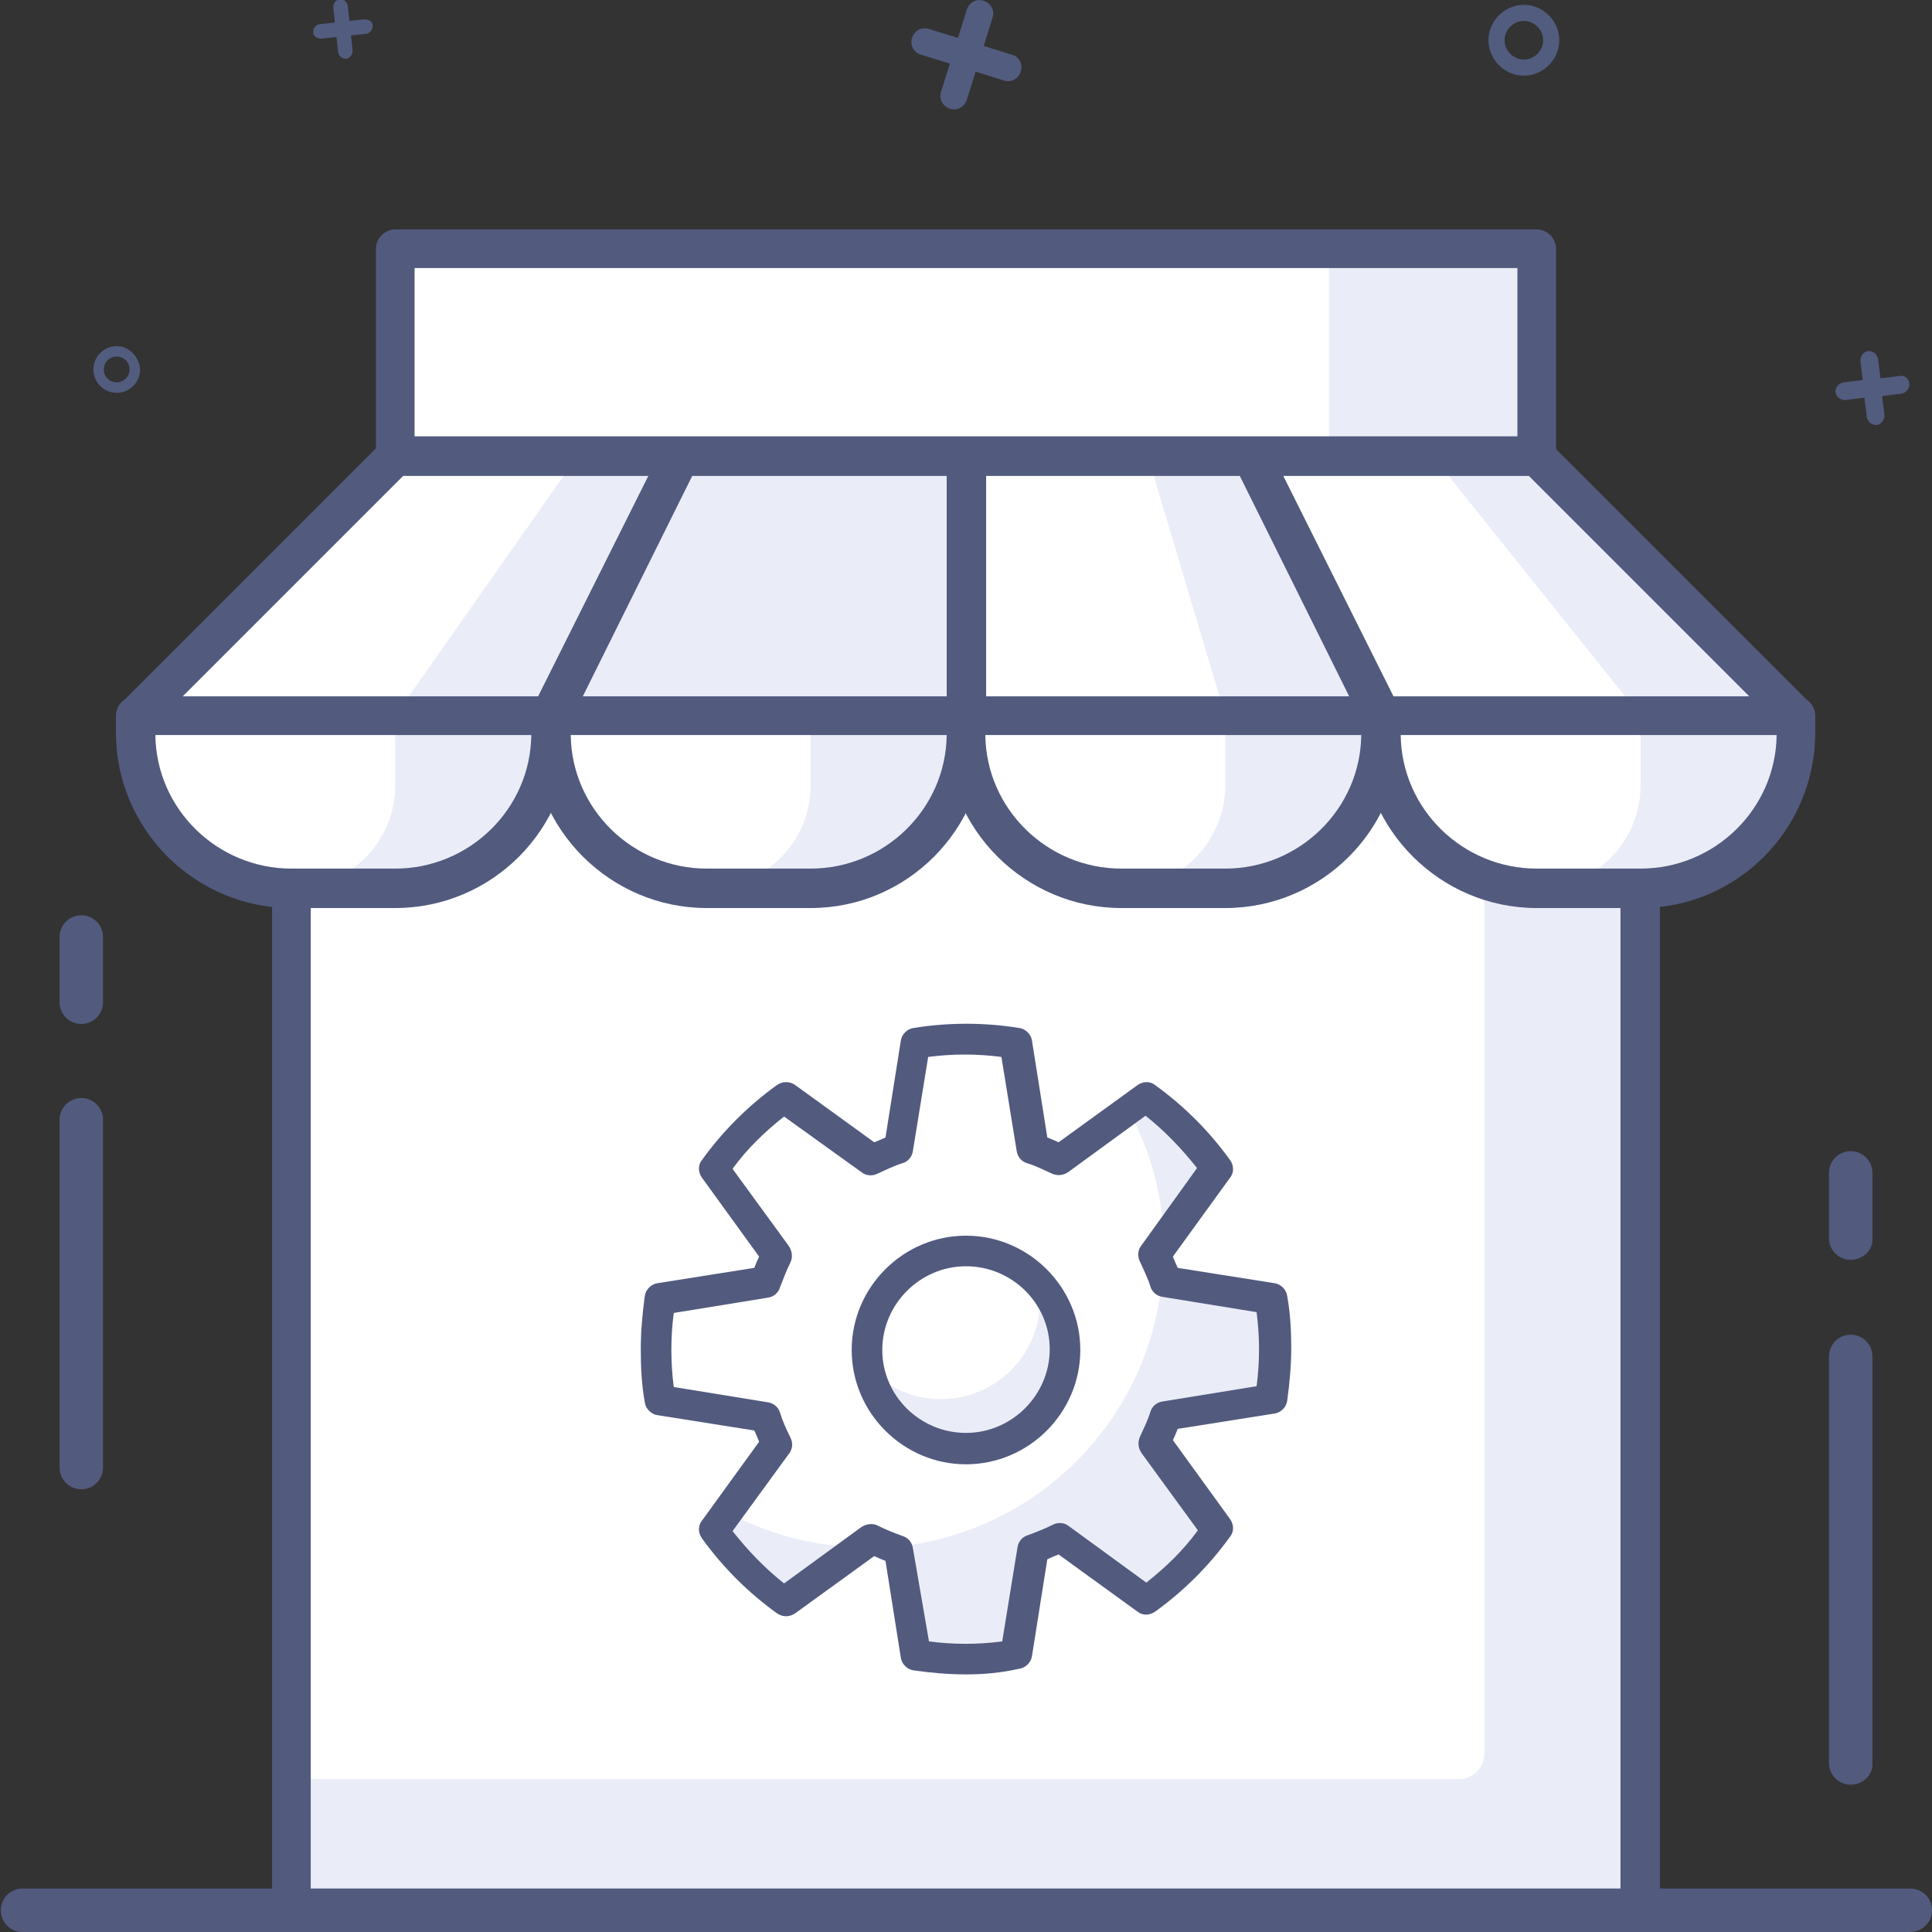 <?xml version="1.0" encoding="utf-8"?>
<!-- Generator: Adobe Illustrator 24.1.3, SVG Export Plug-In . SVG Version: 6.00 Build 0)  -->
<svg version="1.1" id="Layer_1" xmlns="http://www.w3.org/2000/svg" xmlns:xlink="http://www.w3.org/1999/xlink" x="0px" y="0px"
	 width="240px" height="240px" viewBox="0 0 240 240" enable-background="new 0 0 240 240" xml:space="preserve">
<rect x="0" y="0" width="240" height="240" fill="#333333" stroke="none"/>
<rect x="36.2" y="88.9" fill="#EAEDF7" width="167.6" height="148.2"/>
<path fill="#FFFFFF" d="M184.4,88.9H36.2V221h145c1.8,0,3.2-1.4,3.2-3.2V88.9z"/>
<path fill="#525A7E" d="M203.8,239.5H36.2c-1.3,0-2.4-1.1-2.4-2.4V88.9c0-1.3,1.1-2.4,2.4-2.4h167.6c1.3,0,2.4,1.1,2.4,2.4v148.2
	C206.2,238.5,205.1,239.5,203.8,239.5z M38.6,234.7h162.7V91.3H38.6V234.7z"/>
<path fill="#525A7E" d="M237.2,240H2.8c-1.5,0-2.7-1.2-2.7-2.7c0-1.5,1.2-2.7,2.7-2.7h234.5c1.5,0,2.7,1.2,2.7,2.7
	C240,238.8,238.8,240,237.2,240z"/>
<path fill="#EAEDF7" d="M203.8,110.4h-12.9c-10.6,0-19.3-8.7-19.3-19.3v-2.1h51.6V91C223.1,101.7,214.4,110.4,203.8,110.4z"/>
<path fill="#FFFFFF" d="M190.9,110.4L190.9,110.4c-10.6,0-19.3-8.7-19.3-19.3v-2.1h32.2v8.6C203.8,104.6,198,110.4,190.9,110.4z"/>
<path fill="#525A7E" d="M203.8,112.8h-12.9c-12,0-21.8-9.8-21.8-21.8v-2.1c0-1.3,1.1-2.4,2.4-2.4h51.6c1.3,0,2.4,1.1,2.4,2.4V91
	C225.5,103,215.8,112.8,203.8,112.8z M174,91.3c0.1,9.2,7.7,16.6,16.9,16.6h12.9c9.2,0,16.8-7.4,16.9-16.6H174z"/>
<path fill="#EAEDF7" d="M152.2,110.4h-12.9c-10.6,0-19.3-8.7-19.3-19.3v-2.1h51.6V91C171.6,101.7,162.9,110.4,152.2,110.4z"/>
<path fill="#FFFFFF" d="M139.3,110.4L139.3,110.4c-10.6,0-19.3-8.7-19.3-19.3v-2.1h32.2v8.6C152.2,104.6,146.4,110.4,139.3,110.4z"
	/>
<path fill="#525A7E" d="M152.2,112.8h-12.9c-12,0-21.8-9.8-21.8-21.8v-2.1c0-1.3,1.1-2.4,2.4-2.4h51.6c1.3,0,2.4,1.1,2.4,2.4V91
	C174,103,164.2,112.8,152.2,112.8z M122.4,91.3c0.1,9.2,7.7,16.6,16.9,16.6h12.9c9.2,0,16.8-7.4,16.9-16.6H122.4z"/>
<path fill="#EAEDF7" d="M100.7,110.4H87.8c-10.6,0-19.3-8.7-19.3-19.3v-2.1H120V91C120,101.7,111.3,110.4,100.7,110.4z"/>
<path fill="#FFFFFF" d="M87.8,110.4L87.8,110.4c-10.6,0-19.3-8.7-19.3-19.3v-2.1h32.2v8.6C100.7,104.6,94.9,110.4,87.8,110.4z"/>
<path fill="#525A7E" d="M100.7,112.8H87.8C75.8,112.8,66,103,66,91v-2.1c0-1.3,1.1-2.4,2.4-2.4H120c1.3,0,2.4,1.1,2.4,2.4V91
	C122.4,103,112.7,112.8,100.7,112.8z M70.9,91.3c0.1,9.2,7.7,16.6,16.9,16.6h12.9c9.2,0,16.8-7.4,16.9-16.6H70.9z"/>
<path fill="#EAEDF7" d="M49.1,110.4H36.2c-10.6,0-19.3-8.7-19.3-19.3v-2.1h51.6V91C68.4,101.7,59.7,110.4,49.1,110.4z"/>
<path fill="#FFFFFF" d="M36.2,110.4L36.2,110.4c-10.6,0-19.3-8.7-19.3-19.3v-2.1h32.2v8.6C49.1,104.6,43.3,110.4,36.2,110.4z"/>
<path fill="#525A7E" d="M49.1,112.8H36.2c-12,0-21.8-9.8-21.8-21.8v-2.1c0-1.3,1.1-2.4,2.4-2.4h51.6c1.3,0,2.4,1.1,2.4,2.4V91
	C70.9,103,61.1,112.8,49.1,112.8z M19.3,91.3c0.1,9.2,7.7,16.6,16.9,16.6h12.9c9.2,0,16.8-7.4,16.9-16.6H19.3z"/>
<polygon fill="#EAEDF7" points="49.1,56.7 16.9,88.9 68.4,88.9 84.6,56.7 "/>
<polygon fill="#FFFFFF" points="49.1,56.7 16.9,88.9 49.1,88.9 71.7,56.7 "/>
<path fill="#525A7E" d="M68.4,91.3H16.9c-1,0-1.9-0.6-2.2-1.5c-0.4-0.9-0.2-1.9,0.5-2.6l32.2-32.2c0.5-0.5,1.1-0.7,1.7-0.7h35.4
	c0.8,0,1.6,0.4,2.1,1.1c0.4,0.7,0.5,1.6,0.1,2.4L70.6,90C70.2,90.8,69.4,91.3,68.4,91.3z M22.7,86.5h44.2l13.7-27.4H50.1L22.7,86.5z
	"/>
<polygon fill="#EAEDF7" points="190.9,56.7 155.4,56.7 171.6,88.9 223.1,88.9 "/>
<polygon fill="#FFFFFF" points="178,56.7 155.4,56.7 171.6,88.9 203.8,88.9 "/>
<path fill="#525A7E" d="M223.1,91.3h-51.6c-0.9,0-1.8-0.5-2.2-1.3l-16.1-32.2c-0.4-0.7-0.3-1.6,0.1-2.4c0.4-0.7,1.2-1.1,2.1-1.1
	h35.4c0.6,0,1.3,0.3,1.7,0.7l32.2,32.2c0.7,0.7,0.9,1.7,0.5,2.6C225,90.7,224.1,91.3,223.1,91.3z M173.1,86.5h44.2l-27.4-27.4h-30.5
	L173.1,86.5z"/>
<polygon fill="#EAEDF7" points="84.6,56.7 68.4,88.9 120,88.9 120,56.7 "/>
<polygon fill="#EAEDF7" points="84.6,56.7 68.4,88.9 100.7,88.9 107.1,56.7 "/>
<path fill="#525A7E" d="M120,91.3H68.4c-0.8,0-1.6-0.4-2.1-1.1c-0.4-0.7-0.5-1.6-0.1-2.4l16.1-32.2c0.4-0.8,1.2-1.3,2.2-1.3H120
	c1.3,0,2.4,1.1,2.4,2.4v32.2C122.4,90.2,121.3,91.3,120,91.3z M72.4,86.5h45.2V59.1H86L72.4,86.5z"/>
<polygon fill="#EAEDF7" points="155.4,56.7 120,56.7 120,88.9 171.6,88.9 "/>
<polygon fill="#FFFFFF" points="142.6,56.7 120,56.7 120,88.9 152.2,88.9 "/>
<path fill="#525A7E" d="M171.6,91.3H120c-1.3,0-2.4-1.1-2.4-2.4V56.7c0-1.3,1.1-2.4,2.4-2.4h35.4c0.9,0,1.8,0.5,2.2,1.3l16.1,32.2
	c0.4,0.7,0.3,1.6-0.1,2.4C173.2,90.9,172.4,91.3,171.6,91.3z M122.4,86.5h45.2L154,59.1h-31.5V86.5z"/>
<rect x="49.1" y="30.9" fill="#EAEDF7" width="141.8" height="25.8"/>
<rect x="49.1" y="30.9" fill="#FFFFFF" width="116" height="25.8"/>
<path fill="#525A7E" d="M190.9,59.1H49.1c-1.3,0-2.4-1.1-2.4-2.4V30.9c0-1.3,1.1-2.4,2.4-2.4h141.8c1.3,0,2.4,1.1,2.4,2.4v25.8
	C193.3,58,192.2,59.1,190.9,59.1z M51.5,54.2h137V33.3h-137V54.2z"/>
<path fill="#525A7E" d="M229.9,221.7c-1.5,0-2.7-1.2-2.7-2.7v-50.5c0-1.5,1.2-2.7,2.7-2.7s2.7,1.2,2.7,2.7v50.5
	C232.7,220.5,231.4,221.7,229.9,221.7z"/>
<path fill="#525A7E" d="M229.9,156.5c-1.5,0-2.7-1.2-2.7-2.7v-8.1c0-1.5,1.2-2.7,2.7-2.7s2.7,1.2,2.7,2.7v8.1
	C232.7,155.3,231.4,156.5,229.9,156.5z"/>
<path fill="#525A7E" d="M10.1,185c-1.5,0-2.7-1.2-2.7-2.7v-43.2c0-1.5,1.2-2.7,2.7-2.7c1.5,0,2.7,1.2,2.7,2.7v43.2
	C12.8,183.8,11.6,185,10.1,185z"/>
<path fill="#525A7E" d="M10.1,127.2c-1.5,0-2.7-1.2-2.7-2.7v-8.1c0-1.5,1.2-2.7,2.7-2.7c1.5,0,2.7,1.2,2.7,2.7v8.1
	C12.8,126,11.6,127.2,10.1,127.2z"/>
<g>
	<g>
		<path fill="#FFFFFF" d="M157.9,173.9c0.3-2,0.5-4.1,0.5-6.2c0-2.1-0.2-4.2-0.5-6.2l-13.1-2.1c-0.4-1.2-0.9-2.3-1.4-3.4l7.8-10.7
			c-2.4-3.4-5.4-6.4-8.8-8.8l-10.7,7.8c-1.1-0.5-2.2-1-3.4-1.4l-2.1-13.1c-2-0.3-4.1-0.5-6.2-0.5c-2.1,0-4.2,0.2-6.2,0.5l-2.1,13.1
			c-1.2,0.4-2.3,0.9-3.4,1.4l-10.7-7.8c-3.4,2.4-6.4,5.4-8.8,8.8l7.8,10.7c-0.5,1.1-1,2.2-1.4,3.4l-13.1,2.1c-0.3,2-0.5,4.1-0.5,6.2
			c0,2.1,0.2,4.2,0.5,6.2l13.1,2.1c0.4,1.2,0.9,2.3,1.4,3.4l-7.8,10.7c2.4,3.4,5.4,6.4,8.8,8.8l10.7-7.8c1.1,0.6,2.2,1,3.4,1.4
			l2.1,13.1c2,0.3,4.1,0.5,6.2,0.5c2.1,0,4.2-0.2,6.2-0.5l2.1-13.1c1.2-0.4,2.3-0.9,3.4-1.4l10.7,7.8c3.4-2.4,6.4-5.4,8.8-8.8
			l-7.8-10.7c0.5-1.1,1-2.2,1.4-3.4L157.9,173.9z"/>
	</g>
	<g>
		<path fill="#EAEDF7" d="M151.2,145.3c-2.4-3.4-5.4-6.4-8.8-8.8l-2.1,1.6c2.6,4.9,4.2,10.5,4.3,16.4L151.2,145.3z"/>
	</g>
	<g>
		<path fill="#EAEDF7" d="M157.9,173.9c0.3-2,0.5-4.1,0.5-6.2c0-2.1-0.2-4.2-0.5-6.2l-13.1-2.1c-0.1-0.3-0.3-0.6-0.4-0.9
			c-1.5,18-15.8,32.2-33.7,33.7c0.3,0.1,0.6,0.3,1,0.4l2.1,13.1c2,0.3,4.1,0.5,6.2,0.5c2.1,0,4.2-0.2,6.2-0.5l2.1-13.1
			c1.2-0.4,2.3-0.9,3.4-1.4l10.7,7.8c3.4-2.4,6.4-5.4,8.8-8.8l-7.8-10.7c0.5-1.1,1-2.2,1.4-3.4L157.9,173.9z"/>
	</g>
	<g>
		<path fill="#EAEDF7" d="M88.8,190.1c2.4,3.4,5.4,6.4,8.8,8.8l9.2-6.7c-5.9-0.1-11.5-1.7-16.4-4.3L88.8,190.1z"/>
	</g>
	<g>
		<path fill="#525A7E" d="M120,208c-2.2,0-4.4-0.2-6.5-0.5c-0.8-0.1-1.5-0.8-1.6-1.6l-1.9-12c-0.5-0.2-1-0.4-1.4-0.6l-9.8,7.1
			c-0.7,0.5-1.6,0.5-2.3,0c-3.6-2.6-6.7-5.7-9.3-9.3c-0.5-0.7-0.5-1.6,0-2.2l7.1-9.8c-0.2-0.5-0.4-1-0.6-1.4l-12-1.9
			c-0.8-0.1-1.5-0.8-1.6-1.6c-0.4-2.2-0.5-4.4-0.5-6.6c0-2.2,0.2-4.4,0.5-6.6c0.1-0.8,0.8-1.5,1.6-1.6l12-1.9c0.2-0.5,0.4-1,0.6-1.4
			l-7.1-9.8c-0.5-0.7-0.5-1.6,0-2.2c2.6-3.6,5.7-6.7,9.3-9.3c0.7-0.5,1.6-0.5,2.3,0l9.8,7.1c0.5-0.2,1-0.4,1.4-0.6l1.9-12
			c0.1-0.8,0.8-1.5,1.6-1.6c4.3-0.7,8.8-0.7,13.1,0c0.8,0.1,1.5,0.8,1.6,1.6l1.9,12c0.5,0.2,1,0.4,1.4,0.6l9.8-7.1
			c0.7-0.5,1.6-0.5,2.2,0c3.6,2.6,6.7,5.7,9.3,9.3c0.5,0.7,0.5,1.6,0,2.2l-7.1,9.8c0.2,0.5,0.4,1,0.6,1.4l12,1.9
			c0.8,0.1,1.5,0.8,1.6,1.6c0.4,2.2,0.5,4.4,0.5,6.5c0,2.1-0.2,4.3-0.5,6.5c-0.1,0.8-0.8,1.5-1.6,1.6l-12,1.9
			c-0.2,0.5-0.4,1-0.6,1.4l7.1,9.8c0.5,0.7,0.5,1.6,0,2.2c-2.6,3.6-5.7,6.7-9.3,9.3c-0.7,0.5-1.6,0.5-2.2,0l-9.8-7.1
			c-0.5,0.2-1,0.4-1.4,0.6l-1.9,12c-0.1,0.8-0.8,1.5-1.6,1.6C124.4,207.8,122.2,208,120,208z M115.4,203.9c3,0.4,6.1,0.4,9.1,0
			l1.9-11.7c0.1-0.7,0.6-1.3,1.3-1.5c1.1-0.4,2.1-0.8,3.1-1.3c0.6-0.3,1.4-0.3,2,0.2l9.6,7c2.4-1.9,4.6-4,6.4-6.5l-7-9.6
			c-0.4-0.6-0.5-1.3-0.2-2c0.5-1.1,1-2.1,1.3-3.1c0.2-0.7,0.8-1.2,1.5-1.3l11.7-1.9c0.2-1.5,0.3-3.1,0.3-4.6c0-1.5-0.1-3-0.3-4.6
			l-11.7-1.9c-0.7-0.1-1.3-0.6-1.5-1.3c-0.3-1-0.8-2-1.3-3.1c-0.3-0.6-0.3-1.4,0.2-2l6.9-9.6c-1.9-2.4-4-4.6-6.4-6.5l-9.6,7
			c-0.6,0.4-1.3,0.5-2,0.2c-1.1-0.5-2.1-1-3.1-1.3c-0.7-0.2-1.2-0.8-1.3-1.5l-1.9-11.7c-3-0.4-6.1-0.4-9.1,0l-1.9,11.7
			c-0.1,0.7-0.6,1.3-1.3,1.5c-1,0.3-2,0.8-3.1,1.3c-0.6,0.3-1.4,0.3-2-0.2l-9.6-6.9c-2.4,1.9-4.6,4-6.4,6.5l7,9.6
			c0.4,0.6,0.5,1.4,0.2,2c-0.5,1-0.9,2.1-1.3,3.1c-0.2,0.7-0.8,1.2-1.5,1.3l-11.7,1.9c-0.2,1.5-0.3,3-0.3,4.6c0,1.5,0.1,3.1,0.3,4.6
			l11.7,1.9c0.7,0.1,1.3,0.6,1.5,1.3c0.3,1,0.8,2.1,1.3,3.1c0.3,0.6,0.3,1.4-0.2,2l-7,9.6c1.9,2.4,4,4.6,6.4,6.5l9.6-7
			c0.6-0.4,1.4-0.5,2-0.2c1,0.5,2,0.9,3.1,1.3c0.7,0.2,1.2,0.8,1.3,1.5L115.4,203.9z M157.9,173.9L157.9,173.9L157.9,173.9z"/>
	</g>
	<g>
		<path fill="#FFFFFF" d="M132.3,167.7c0,6.8-5.5,12.3-12.3,12.3c-6.8,0-12.3-5.5-12.3-12.3c0-6.8,5.5-12.3,12.3-12.3
			C126.8,155.4,132.3,160.9,132.3,167.7z"/>
	</g>
	<g>
		<path fill="#EAEDF7" d="M129,159.3c0.1,0.7,0.2,1.4,0.2,2.2c0,6.8-5.5,12.3-12.3,12.3c-3.6,0-6.8-1.5-9-4c1,5.8,6,10.1,12.1,10.1
			c6.8,0,12.3-5.5,12.3-12.3C132.3,164.4,131,161.5,129,159.3z"/>
	</g>
	<g>
		<path fill="#525A7E" d="M120,181.9c-7.8,0-14.2-6.4-14.2-14.2c0-7.8,6.4-14.2,14.2-14.2s14.2,6.4,14.2,14.2
			C134.2,175.5,127.8,181.9,120,181.9z M120,157.3c-5.7,0-10.4,4.7-10.4,10.4S114.3,178,120,178c5.7,0,10.4-4.7,10.4-10.4
			S125.7,157.3,120,157.3z"/>
	</g>
</g>
<path fill="#525C7F" d="M45.3,2.4l-1.9,0.2l-0.2-1.9c-0.1-0.5-0.5-0.8-1-0.8c-0.5,0.1-0.8,0.5-0.8,1l0.2,1.9l-1.9,0.2
	c-0.5,0.1-0.8,0.5-0.8,1s0.5,0.8,1,0.8l1.9-0.2l0.2,1.9c0.1,0.5,0.5,0.8,1,0.8c0.5-0.1,0.8-0.5,0.8-1l-0.2-1.9l1.9-0.2
	c0.5-0.1,0.8-0.5,0.8-1C46.3,2.7,45.8,2.4,45.3,2.4z"/>
<path fill="#525C7F" d="M125.7,6.8l-3.5-1.1l1.1-3.5c0.3-0.9-0.2-1.8-1.1-2.1s-1.8,0.2-2.1,1.1L119,4.7l-3.6-1.1
	c-0.9-0.3-1.8,0.2-2.1,1.1c-0.3,0.9,0.2,1.8,1.1,2.1l3.6,1.1l-1.1,3.5c-0.3,0.9,0.2,1.8,1.1,2.1c0.9,0.3,1.8-0.2,2.1-1.1l1.1-3.5
	l3.5,1.1c0.9,0.3,1.8-0.2,2.1-1.1C127.1,8,126.6,7,125.7,6.8z"/>
<path fill="#525C7F" d="M236,46.7l-2.4,0.3l-0.3-2.4c-0.1-0.6-0.6-1-1.2-1c-0.6,0.1-1,0.6-1,1.2l0.3,2.4l-2.4,0.3
	c-0.6,0.1-1,0.6-1,1.2c0.1,0.6,0.6,1,1.2,1l2.4-0.3l0.3,2.4c0.1,0.6,0.6,1,1.2,1c0.6-0.1,1-0.6,1-1.2l-0.3-2.4l2.4-0.3
	c0.6-0.1,1-0.6,1-1.2C237.1,47,236.6,46.6,236,46.7z"/>
<path fill="#525C7F" d="M189.3,0.6c-2.4,0-4.4,2-4.4,4.4s2,4.4,4.4,4.4s4.4-2,4.4-4.4S191.7,0.6,189.3,0.6z M189.3,7.4
	c-1.3,0-2.4-1.1-2.4-2.4s1.1-2.4,2.4-2.4c1.3,0,2.4,1.1,2.4,2.4S190.6,7.4,189.3,7.4z"/>
<path fill="#525C7F" d="M14.5,43c-1.6,0-2.9,1.3-2.9,2.9c0,1.6,1.3,2.9,2.9,2.9s2.9-1.3,2.9-2.9C17.3,44.3,16,43,14.5,43z
	 M14.5,47.5c-0.9,0-1.6-0.7-1.6-1.6c0-0.9,0.7-1.6,1.6-1.6s1.6,0.7,1.6,1.6C16.1,46.8,15.3,47.5,14.5,47.5z"/>
</svg>
